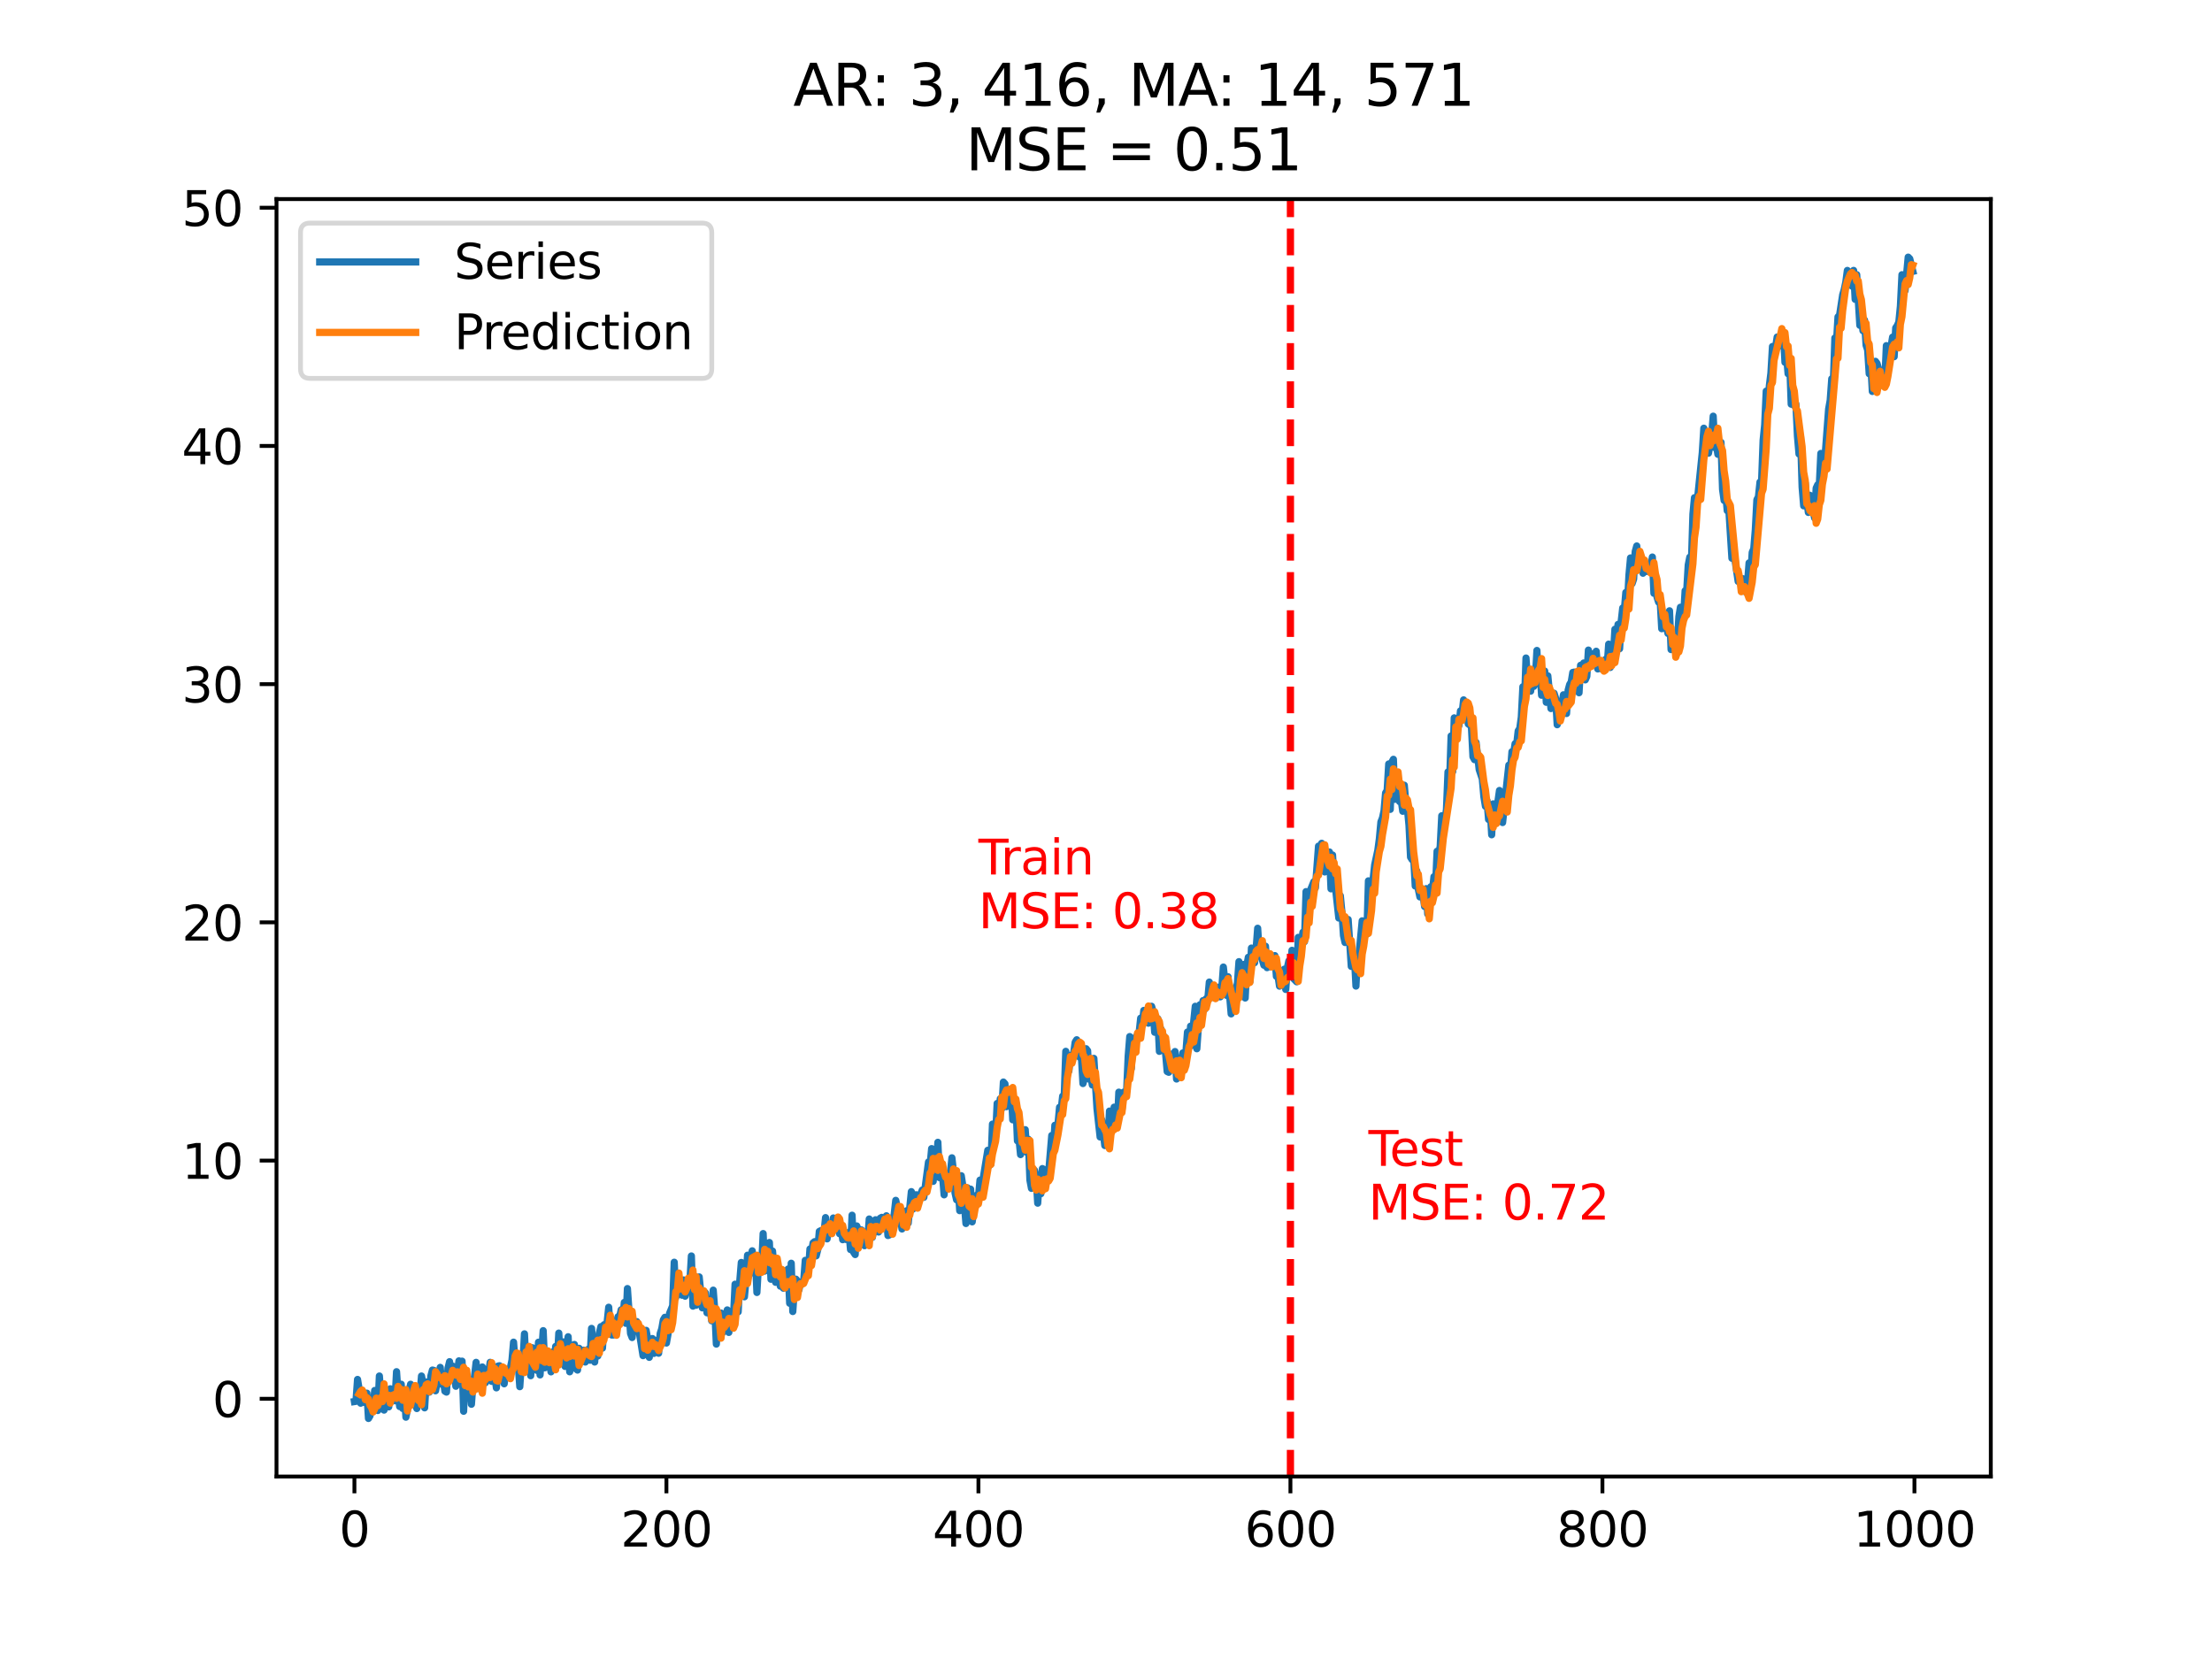 <?xml version="1.0" encoding="utf-8" standalone="no"?>
<!DOCTYPE svg PUBLIC "-//W3C//DTD SVG 1.1//EN"
  "http://www.w3.org/Graphics/SVG/1.1/DTD/svg11.dtd">
<svg xmlns:xlink="http://www.w3.org/1999/xlink" width="460.8pt" height="345.6pt" viewBox="0 0 460.8 345.6" xmlns="http://www.w3.org/2000/svg" version="1.1">
 <defs>
  <style type="text/css">*{stroke-linejoin: round; stroke-linecap: butt}</style>
 </defs>
 <g id="figure_1">
  <g id="patch_1">
   <path d="M 0 345.6 
L 460.8 345.6 
L 460.8 0 
L 0 0 
z
" style="fill: #ffffff"/>
  </g>
  <g id="axes_1">
   <g id="patch_2">
    <path d="M 57.6 307.584 
L 414.72 307.584 
L 414.72 41.472 
L 57.6 41.472 
z
" style="fill: #ffffff"/>
   </g>
   <g id="matplotlib.axis_1">
    <g id="xtick_1">
     <g id="line2d_1">
      <defs>
       <path id="mbcb02aef95" d="M 0 0 
L 0 3.5 
" style="stroke: #000000; stroke-width: 0.8"/>
      </defs>
      <g>
       <use xlink:href="#mbcb02aef95" x="73.833" y="307.584" style="stroke: #000000; stroke-width: 0.8"/>
      </g>
     </g>
     <g id="text_1">
      <!-- 0 -->
      <g transform="translate(70.651 322.182) scale(0.1 -0.1)">
       <defs>
        <path id="DejaVuSans-30" d="M 2034 4250 
Q 1547 4250 1301 3770 
Q 1056 3291 1056 2328 
Q 1056 1369 1301 889 
Q 1547 409 2034 409 
Q 2525 409 2770 889 
Q 3016 1369 3016 2328 
Q 3016 3291 2770 3770 
Q 2525 4250 2034 4250 
z
M 2034 4750 
Q 2819 4750 3233 4129 
Q 3647 3509 3647 2328 
Q 3647 1150 3233 529 
Q 2819 -91 2034 -91 
Q 1250 -91 836 529 
Q 422 1150 422 2328 
Q 422 3509 836 4129 
Q 1250 4750 2034 4750 
z
" transform="scale(0.016)"/>
       </defs>
       <use xlink:href="#DejaVuSans-30"/>
      </g>
     </g>
    </g>
    <g id="xtick_2">
     <g id="line2d_2">
      <g>
       <use xlink:href="#mbcb02aef95" x="138.829" y="307.584" style="stroke: #000000; stroke-width: 0.8"/>
      </g>
     </g>
     <g id="text_2">
      <!-- 200 -->
      <g transform="translate(129.285 322.182) scale(0.1 -0.1)">
       <defs>
        <path id="DejaVuSans-32" d="M 1228 531 
L 3431 531 
L 3431 0 
L 469 0 
L 469 531 
Q 828 903 1448 1529 
Q 2069 2156 2228 2338 
Q 2531 2678 2651 2914 
Q 2772 3150 2772 3378 
Q 2772 3750 2511 3984 
Q 2250 4219 1831 4219 
Q 1534 4219 1204 4116 
Q 875 4013 500 3803 
L 500 4441 
Q 881 4594 1212 4672 
Q 1544 4750 1819 4750 
Q 2544 4750 2975 4387 
Q 3406 4025 3406 3419 
Q 3406 3131 3298 2873 
Q 3191 2616 2906 2266 
Q 2828 2175 2409 1742 
Q 1991 1309 1228 531 
z
" transform="scale(0.016)"/>
       </defs>
       <use xlink:href="#DejaVuSans-32"/>
       <use xlink:href="#DejaVuSans-30" x="63.623"/>
       <use xlink:href="#DejaVuSans-30" x="127.246"/>
      </g>
     </g>
    </g>
    <g id="xtick_3">
     <g id="line2d_3">
      <g>
       <use xlink:href="#mbcb02aef95" x="203.825" y="307.584" style="stroke: #000000; stroke-width: 0.8"/>
      </g>
     </g>
     <g id="text_3">
      <!-- 400 -->
      <g transform="translate(194.281 322.182) scale(0.1 -0.1)">
       <defs>
        <path id="DejaVuSans-34" d="M 2419 4116 
L 825 1625 
L 2419 1625 
L 2419 4116 
z
M 2253 4666 
L 3047 4666 
L 3047 1625 
L 3713 1625 
L 3713 1100 
L 3047 1100 
L 3047 0 
L 2419 0 
L 2419 1100 
L 313 1100 
L 313 1709 
L 2253 4666 
z
" transform="scale(0.016)"/>
       </defs>
       <use xlink:href="#DejaVuSans-34"/>
       <use xlink:href="#DejaVuSans-30" x="63.623"/>
       <use xlink:href="#DejaVuSans-30" x="127.246"/>
      </g>
     </g>
    </g>
    <g id="xtick_4">
     <g id="line2d_4">
      <g>
       <use xlink:href="#mbcb02aef95" x="268.82" y="307.584" style="stroke: #000000; stroke-width: 0.8"/>
      </g>
     </g>
     <g id="text_4">
      <!-- 600 -->
      <g transform="translate(259.277 322.182) scale(0.1 -0.1)">
       <defs>
        <path id="DejaVuSans-36" d="M 2113 2584 
Q 1688 2584 1439 2293 
Q 1191 2003 1191 1497 
Q 1191 994 1439 701 
Q 1688 409 2113 409 
Q 2538 409 2786 701 
Q 3034 994 3034 1497 
Q 3034 2003 2786 2293 
Q 2538 2584 2113 2584 
z
M 3366 4563 
L 3366 3988 
Q 3128 4100 2886 4159 
Q 2644 4219 2406 4219 
Q 1781 4219 1451 3797 
Q 1122 3375 1075 2522 
Q 1259 2794 1537 2939 
Q 1816 3084 2150 3084 
Q 2853 3084 3261 2657 
Q 3669 2231 3669 1497 
Q 3669 778 3244 343 
Q 2819 -91 2113 -91 
Q 1303 -91 875 529 
Q 447 1150 447 2328 
Q 447 3434 972 4092 
Q 1497 4750 2381 4750 
Q 2619 4750 2861 4703 
Q 3103 4656 3366 4563 
z
" transform="scale(0.016)"/>
       </defs>
       <use xlink:href="#DejaVuSans-36"/>
       <use xlink:href="#DejaVuSans-30" x="63.623"/>
       <use xlink:href="#DejaVuSans-30" x="127.246"/>
      </g>
     </g>
    </g>
    <g id="xtick_5">
     <g id="line2d_5">
      <g>
       <use xlink:href="#mbcb02aef95" x="333.816" y="307.584" style="stroke: #000000; stroke-width: 0.8"/>
      </g>
     </g>
     <g id="text_5">
      <!-- 800 -->
      <g transform="translate(324.273 322.182) scale(0.1 -0.1)">
       <defs>
        <path id="DejaVuSans-38" d="M 2034 2216 
Q 1584 2216 1326 1975 
Q 1069 1734 1069 1313 
Q 1069 891 1326 650 
Q 1584 409 2034 409 
Q 2484 409 2743 651 
Q 3003 894 3003 1313 
Q 3003 1734 2745 1975 
Q 2488 2216 2034 2216 
z
M 1403 2484 
Q 997 2584 770 2862 
Q 544 3141 544 3541 
Q 544 4100 942 4425 
Q 1341 4750 2034 4750 
Q 2731 4750 3128 4425 
Q 3525 4100 3525 3541 
Q 3525 3141 3298 2862 
Q 3072 2584 2669 2484 
Q 3125 2378 3379 2068 
Q 3634 1759 3634 1313 
Q 3634 634 3220 271 
Q 2806 -91 2034 -91 
Q 1263 -91 848 271 
Q 434 634 434 1313 
Q 434 1759 690 2068 
Q 947 2378 1403 2484 
z
M 1172 3481 
Q 1172 3119 1398 2916 
Q 1625 2713 2034 2713 
Q 2441 2713 2670 2916 
Q 2900 3119 2900 3481 
Q 2900 3844 2670 4047 
Q 2441 4250 2034 4250 
Q 1625 4250 1398 4047 
Q 1172 3844 1172 3481 
z
" transform="scale(0.016)"/>
       </defs>
       <use xlink:href="#DejaVuSans-38"/>
       <use xlink:href="#DejaVuSans-30" x="63.623"/>
       <use xlink:href="#DejaVuSans-30" x="127.246"/>
      </g>
     </g>
    </g>
    <g id="xtick_6">
     <g id="line2d_6">
      <g>
       <use xlink:href="#mbcb02aef95" x="398.812" y="307.584" style="stroke: #000000; stroke-width: 0.8"/>
      </g>
     </g>
     <g id="text_6">
      <!-- 1000 -->
      <g transform="translate(386.087 322.182) scale(0.1 -0.1)">
       <defs>
        <path id="DejaVuSans-31" d="M 794 531 
L 1825 531 
L 1825 4091 
L 703 3866 
L 703 4441 
L 1819 4666 
L 2450 4666 
L 2450 531 
L 3481 531 
L 3481 0 
L 794 0 
L 794 531 
z
" transform="scale(0.016)"/>
       </defs>
       <use xlink:href="#DejaVuSans-31"/>
       <use xlink:href="#DejaVuSans-30" x="63.623"/>
       <use xlink:href="#DejaVuSans-30" x="127.246"/>
       <use xlink:href="#DejaVuSans-30" x="190.869"/>
      </g>
     </g>
    </g>
   </g>
   <g id="matplotlib.axis_2">
    <g id="ytick_1">
     <g id="line2d_7">
      <defs>
       <path id="me5179b328b" d="M 0 0 
L -3.5 0 
" style="stroke: #000000; stroke-width: 0.8"/>
      </defs>
      <g>
       <use xlink:href="#me5179b328b" x="57.6" y="291.391" style="stroke: #000000; stroke-width: 0.8"/>
      </g>
     </g>
     <g id="text_7">
      <!-- 0 -->
      <g transform="translate(44.237 295.19) scale(0.1 -0.1)">
       <use xlink:href="#DejaVuSans-30"/>
      </g>
     </g>
    </g>
    <g id="ytick_2">
     <g id="line2d_8">
      <g>
       <use xlink:href="#me5179b328b" x="57.6" y="241.767" style="stroke: #000000; stroke-width: 0.8"/>
      </g>
     </g>
     <g id="text_8">
      <!-- 10 -->
      <g transform="translate(37.875 245.567) scale(0.1 -0.1)">
       <use xlink:href="#DejaVuSans-31"/>
       <use xlink:href="#DejaVuSans-30" x="63.623"/>
      </g>
     </g>
    </g>
    <g id="ytick_3">
     <g id="line2d_9">
      <g>
       <use xlink:href="#me5179b328b" x="57.6" y="192.144" style="stroke: #000000; stroke-width: 0.8"/>
      </g>
     </g>
     <g id="text_9">
      <!-- 20 -->
      <g transform="translate(37.875 195.943) scale(0.1 -0.1)">
       <use xlink:href="#DejaVuSans-32"/>
       <use xlink:href="#DejaVuSans-30" x="63.623"/>
      </g>
     </g>
    </g>
    <g id="ytick_4">
     <g id="line2d_10">
      <g>
       <use xlink:href="#me5179b328b" x="57.6" y="142.52" style="stroke: #000000; stroke-width: 0.8"/>
      </g>
     </g>
     <g id="text_10">
      <!-- 30 -->
      <g transform="translate(37.875 146.32) scale(0.1 -0.1)">
       <defs>
        <path id="DejaVuSans-33" d="M 2597 2516 
Q 3050 2419 3304 2112 
Q 3559 1806 3559 1356 
Q 3559 666 3084 287 
Q 2609 -91 1734 -91 
Q 1441 -91 1130 -33 
Q 819 25 488 141 
L 488 750 
Q 750 597 1062 519 
Q 1375 441 1716 441 
Q 2309 441 2620 675 
Q 2931 909 2931 1356 
Q 2931 1769 2642 2001 
Q 2353 2234 1838 2234 
L 1294 2234 
L 1294 2753 
L 1863 2753 
Q 2328 2753 2575 2939 
Q 2822 3125 2822 3475 
Q 2822 3834 2567 4026 
Q 2313 4219 1838 4219 
Q 1578 4219 1281 4162 
Q 984 4106 628 3988 
L 628 4550 
Q 988 4650 1302 4700 
Q 1616 4750 1894 4750 
Q 2613 4750 3031 4423 
Q 3450 4097 3450 3541 
Q 3450 3153 3228 2886 
Q 3006 2619 2597 2516 
z
" transform="scale(0.016)"/>
       </defs>
       <use xlink:href="#DejaVuSans-33"/>
       <use xlink:href="#DejaVuSans-30" x="63.623"/>
      </g>
     </g>
    </g>
    <g id="ytick_5">
     <g id="line2d_11">
      <g>
       <use xlink:href="#me5179b328b" x="57.6" y="92.897" style="stroke: #000000; stroke-width: 0.8"/>
      </g>
     </g>
     <g id="text_11">
      <!-- 40 -->
      <g transform="translate(37.875 96.696) scale(0.1 -0.1)">
       <use xlink:href="#DejaVuSans-34"/>
       <use xlink:href="#DejaVuSans-30" x="63.623"/>
      </g>
     </g>
    </g>
    <g id="ytick_6">
     <g id="line2d_12">
      <g>
       <use xlink:href="#me5179b328b" x="57.6" y="43.273" style="stroke: #000000; stroke-width: 0.8"/>
      </g>
     </g>
     <g id="text_12">
      <!-- 50 -->
      <g transform="translate(37.875 47.073) scale(0.1 -0.1)">
       <defs>
        <path id="DejaVuSans-35" d="M 691 4666 
L 3169 4666 
L 3169 4134 
L 1269 4134 
L 1269 2991 
Q 1406 3038 1543 3061 
Q 1681 3084 1819 3084 
Q 2600 3084 3056 2656 
Q 3513 2228 3513 1497 
Q 3513 744 3044 326 
Q 2575 -91 1722 -91 
Q 1428 -91 1123 -41 
Q 819 9 494 109 
L 494 744 
Q 775 591 1075 516 
Q 1375 441 1709 441 
Q 2250 441 2565 725 
Q 2881 1009 2881 1497 
Q 2881 1984 2565 2268 
Q 2250 2553 1709 2553 
Q 1456 2553 1204 2497 
Q 953 2441 691 2322 
L 691 4666 
z
" transform="scale(0.016)"/>
       </defs>
       <use xlink:href="#DejaVuSans-35"/>
       <use xlink:href="#DejaVuSans-30" x="63.623"/>
      </g>
     </g>
    </g>
   </g>
   <g id="line2d_13">
    <path d="M 73.833 291.972 
L 74.158 291.921 
L 74.483 287.364 
L 74.808 289.313 
L 75.133 292.312 
L 75.458 289.725 
L 75.783 292.141 
L 76.108 292.064 
L 76.433 290.224 
L 76.758 295.488 
L 77.083 294.939 
L 77.408 291.975 
L 77.732 293.019 
L 78.057 289.658 
L 78.382 292.631 
L 78.707 293.83 
L 79.032 286.646 
L 79.357 290.809 
L 79.682 290.058 
L 80.007 293.747 
L 80.657 289.937 
L 80.982 293.079 
L 81.307 289.31 
L 81.632 291.755 
L 81.957 291.015 
L 82.282 291.811 
L 82.607 285.748 
L 82.932 290.4 
L 83.257 293.009 
L 83.582 288.354 
L 83.907 293.424 
L 84.232 289.866 
L 84.557 295.223 
L 84.882 293.618 
L 85.207 289.78 
L 85.532 288.366 
L 85.857 289.687 
L 86.182 290.296 
L 86.507 290.637 
L 86.832 293.423 
L 87.157 291.392 
L 87.482 290.587 
L 87.807 286.649 
L 88.132 288.238 
L 88.457 293.277 
L 88.782 287.908 
L 89.107 289.476 
L 89.432 290.01 
L 89.757 286.627 
L 90.082 285.409 
L 90.407 285.488 
L 90.732 289.726 
L 91.707 284.85 
L 92.032 288.37 
L 92.357 287.573 
L 92.682 289.808 
L 93.007 290 
L 93.331 285.004 
L 93.656 283.661 
L 93.981 287.225 
L 94.306 284.591 
L 94.631 286.23 
L 94.956 288.783 
L 95.606 283.492 
L 95.931 287.462 
L 96.256 283.553 
L 96.581 293.992 
L 96.906 285.501 
L 97.231 287.362 
L 97.556 288.344 
L 97.881 287.383 
L 98.206 292.534 
L 98.531 288.122 
L 98.856 286.647 
L 99.181 283.803 
L 99.506 288.674 
L 99.831 289.293 
L 100.156 288.415 
L 100.481 284.765 
L 100.806 286.073 
L 101.131 288.044 
L 101.456 285.287 
L 101.781 286.143 
L 102.106 283.799 
L 102.431 287.761 
L 102.756 286.65 
L 103.081 286.63 
L 103.406 289.114 
L 103.731 284.581 
L 104.056 284.511 
L 104.706 285.459 
L 105.031 288.267 
L 105.356 285.689 
L 105.681 285.4 
L 106.006 286.456 
L 106.656 283.328 
L 106.981 279.597 
L 107.306 283.797 
L 107.631 283.549 
L 107.956 284.333 
L 108.281 288.871 
L 108.606 284.135 
L 108.931 283.876 
L 109.255 277.863 
L 109.58 284.395 
L 109.905 283.102 
L 110.23 283.86 
L 110.555 286.586 
L 110.88 280.751 
L 111.205 281.611 
L 111.53 281.393 
L 111.855 285.481 
L 112.18 279.605 
L 112.505 286.418 
L 113.155 277.201 
L 113.48 284.942 
L 113.805 283.74 
L 114.13 281.944 
L 114.455 283.306 
L 114.78 285.78 
L 115.105 281.652 
L 115.43 284.364 
L 115.755 280.477 
L 116.08 283.875 
L 116.405 277.71 
L 116.73 283.481 
L 117.055 282.338 
L 117.38 279.54 
L 117.705 284.649 
L 118.355 278.468 
L 118.68 285.772 
L 119.005 281.403 
L 119.33 281.295 
L 119.655 280.075 
L 119.98 285.15 
L 120.305 285.411 
L 120.63 280.875 
L 120.955 281.446 
L 121.28 281.548 
L 121.605 281.267 
L 121.93 283.736 
L 122.255 281.358 
L 122.58 281.055 
L 122.905 283.362 
L 123.23 276.729 
L 123.88 283.735 
L 124.205 278.807 
L 124.53 282.48 
L 124.855 277.708 
L 125.179 276.363 
L 125.504 280.836 
L 125.829 275.962 
L 126.154 276.879 
L 126.479 275.421 
L 126.804 272.324 
L 127.129 277.23 
L 127.454 278.11 
L 127.779 278.102 
L 128.104 277.616 
L 128.429 275.528 
L 128.754 274.288 
L 129.079 274.303 
L 129.404 272.852 
L 129.729 274.85 
L 130.054 271.315 
L 130.379 275.679 
L 130.704 268.433 
L 131.354 277.79 
L 131.679 278.63 
L 132.004 275.123 
L 132.329 277.249 
L 132.654 275.317 
L 132.979 276.317 
L 133.629 280.382 
L 133.954 282.405 
L 134.604 277.14 
L 134.929 278.968 
L 135.254 282.762 
L 135.579 279.343 
L 135.904 278.842 
L 136.229 281.936 
L 136.554 279.222 
L 136.879 279.234 
L 137.204 281.903 
L 137.529 277.785 
L 137.854 276.807 
L 138.179 274.962 
L 138.504 274.419 
L 138.829 279.778 
L 139.154 277.964 
L 139.479 273.599 
L 140.129 272.02 
L 140.454 262.944 
L 140.779 270.309 
L 141.103 268.158 
L 141.428 267.902 
L 141.753 268.001 
L 142.078 269.813 
L 142.403 266.639 
L 142.728 270.017 
L 143.053 268.357 
L 143.378 268.742 
L 143.703 267.205 
L 144.028 261.639 
L 144.353 272.091 
L 144.678 265.932 
L 145.003 271.908 
L 145.328 269.436 
L 145.653 266.002 
L 146.303 272.448 
L 146.628 272.155 
L 146.953 269.328 
L 147.278 273.475 
L 147.603 271.771 
L 147.928 272.824 
L 148.253 275.148 
L 148.578 268.759 
L 148.903 272.99 
L 149.228 279.998 
L 149.553 274.834 
L 149.878 277.166 
L 150.203 273.533 
L 150.528 277.629 
L 151.503 272.878 
L 151.828 277.57 
L 152.153 274.883 
L 152.803 274.32 
L 153.128 267.523 
L 153.778 273.273 
L 154.103 266.932 
L 154.428 262.993 
L 154.753 264.747 
L 155.078 270.146 
L 155.403 266.677 
L 155.728 261.48 
L 156.053 265.589 
L 156.378 262.017 
L 156.703 260.567 
L 157.027 264.256 
L 157.352 261.673 
L 157.677 269.246 
L 158.002 263.535 
L 158.327 261.521 
L 158.652 264.002 
L 158.977 256.974 
L 159.302 264.791 
L 159.627 262.644 
L 159.952 261.621 
L 160.277 258.832 
L 160.602 266.492 
L 160.927 260.608 
L 161.577 267.129 
L 161.902 264.151 
L 162.227 265.391 
L 162.552 267.93 
L 162.877 266.778 
L 163.202 268.358 
L 163.852 266.444 
L 164.177 264.366 
L 164.502 271.494 
L 164.827 263.155 
L 165.152 273.217 
L 165.477 268.577 
L 165.802 266.471 
L 166.127 266.872 
L 166.452 268.667 
L 166.777 267.114 
L 167.102 267.228 
L 167.427 266.816 
L 167.752 262.549 
L 168.077 263.041 
L 168.402 264.896 
L 168.727 260.186 
L 169.052 260.902 
L 169.377 258.912 
L 169.702 258.66 
L 170.027 261.612 
L 170.352 260.328 
L 170.677 256.524 
L 171.002 256.368 
L 171.327 257.507 
L 171.652 256.81 
L 171.977 253.65 
L 172.302 258.08 
L 172.627 255.119 
L 172.951 256.91 
L 173.276 256.943 
L 173.601 253.728 
L 173.926 254.507 
L 174.251 254.677 
L 174.576 253.629 
L 174.901 257.011 
L 175.226 255.578 
L 175.551 258.251 
L 175.876 256.881 
L 176.201 258.198 
L 176.526 257.801 
L 176.851 256.702 
L 177.176 260.31 
L 177.501 253.15 
L 177.826 260.856 
L 178.151 261.345 
L 178.476 255.385 
L 178.801 256.176 
L 179.126 256.43 
L 179.451 256.218 
L 179.776 257.571 
L 180.101 259.501 
L 180.426 256.796 
L 180.751 258.357 
L 181.076 253.94 
L 181.401 256.403 
L 181.726 257.769 
L 182.051 256.211 
L 182.376 254.098 
L 182.701 256.251 
L 183.026 256.649 
L 183.351 253.789 
L 183.676 253.602 
L 184.001 255.316 
L 184.326 255.108 
L 184.651 253.274 
L 184.976 257.381 
L 185.301 257.242 
L 185.951 254.251 
L 186.276 252.947 
L 186.601 250.054 
L 186.926 251.573 
L 187.251 254.067 
L 187.576 253.662 
L 187.901 256.016 
L 188.226 253.449 
L 188.55 253.95 
L 188.875 252.215 
L 189.2 254.798 
L 189.85 248.24 
L 190.175 251.881 
L 190.825 248.886 
L 191.15 251.023 
L 191.475 248.868 
L 191.8 248.765 
L 192.125 247.911 
L 192.45 249.424 
L 193.425 242.057 
L 193.75 242.732 
L 194.075 239.278 
L 194.4 246.099 
L 194.725 241.68 
L 195.05 243.121 
L 195.375 237.963 
L 195.7 245.317 
L 196.025 245.406 
L 196.35 244.917 
L 196.675 248.903 
L 197 245.231 
L 197.325 246.188 
L 197.65 244.385 
L 197.975 244.428 
L 198.3 241.191 
L 198.625 244.095 
L 198.95 248.514 
L 199.275 249.945 
L 199.6 247.116 
L 199.925 252.203 
L 200.25 244.924 
L 200.575 247.017 
L 201.225 254.879 
L 201.55 247.451 
L 201.875 251.152 
L 202.2 247.722 
L 202.525 254.535 
L 203.175 249.705 
L 203.5 248.957 
L 203.825 249.408 
L 204.15 245.836 
L 204.474 249.002 
L 204.799 245.576 
L 205.774 239.624 
L 206.099 242.824 
L 206.424 242.483 
L 206.749 234.172 
L 207.074 235.231 
L 207.399 236.695 
L 207.724 229.864 
L 208.049 232.415 
L 208.374 228.897 
L 208.699 230.925 
L 209.024 225.412 
L 209.349 225.776 
L 209.674 230.536 
L 209.999 227.478 
L 210.324 228.442 
L 210.649 226.981 
L 210.974 233.277 
L 211.299 229.846 
L 211.624 229.733 
L 211.949 237.66 
L 212.274 237.274 
L 212.599 240.523 
L 212.924 237.311 
L 213.249 236.071 
L 213.574 235.333 
L 213.899 240.058 
L 214.224 237.325 
L 214.549 245.83 
L 214.874 247.562 
L 215.199 244.269 
L 215.524 243.818 
L 215.849 245.316 
L 216.174 250.64 
L 216.499 245.804 
L 216.824 248.684 
L 217.149 243.438 
L 217.474 243.63 
L 217.799 246.106 
L 218.124 244.087 
L 218.449 244.296 
L 219.099 236.535 
L 219.424 239.777 
L 219.749 234.413 
L 220.074 235.247 
L 220.398 234.131 
L 220.723 230.659 
L 221.048 231.218 
L 221.373 228.338 
L 221.698 228.339 
L 222.023 219.009 
L 222.348 222.455 
L 222.673 223.102 
L 222.998 219.84 
L 223.323 219.855 
L 223.648 219.54 
L 223.973 217.102 
L 224.298 216.6 
L 224.623 219.87 
L 224.948 220.27 
L 225.273 220.014 
L 225.598 225.721 
L 225.923 224.618 
L 226.248 218.463 
L 226.573 218.893 
L 226.898 224.808 
L 227.223 224.043 
L 227.548 226.021 
L 227.873 220.479 
L 228.523 230.978 
L 229.173 236.853 
L 229.498 233.272 
L 230.148 238.633 
L 230.473 237.093 
L 230.798 238.354 
L 231.123 231.458 
L 231.773 234.983 
L 232.098 230.645 
L 232.423 233.289 
L 232.748 234.605 
L 233.073 227.517 
L 233.398 228.65 
L 233.723 231.138 
L 234.048 227.525 
L 234.373 227.653 
L 234.698 227.305 
L 235.023 219.965 
L 235.348 215.936 
L 235.673 222.605 
L 235.998 216.275 
L 236.322 217.922 
L 236.647 216.272 
L 236.972 215.427 
L 237.297 215.148 
L 237.622 212.097 
L 237.947 213.664 
L 238.272 210.493 
L 238.922 211.408 
L 239.247 213.145 
L 239.572 212.558 
L 239.897 209.629 
L 240.222 210.763 
L 240.547 215.041 
L 240.872 213.065 
L 241.197 212.208 
L 241.522 219.018 
L 241.847 214.35 
L 242.172 218.161 
L 242.497 215.895 
L 243.147 223.216 
L 243.472 223.374 
L 243.797 219.716 
L 244.122 219.58 
L 244.447 222.739 
L 244.772 219.055 
L 245.097 224.778 
L 245.422 220.705 
L 245.747 223.306 
L 246.397 219.349 
L 246.722 221.025 
L 247.047 219.179 
L 247.372 214.987 
L 247.697 218.114 
L 248.022 213.764 
L 248.347 217.767 
L 248.672 212.766 
L 248.997 209.625 
L 249.322 218.476 
L 249.972 209.309 
L 250.297 210.523 
L 250.622 208.442 
L 250.947 210.277 
L 251.272 208.054 
L 251.597 208.223 
L 251.922 204.582 
L 252.246 206.565 
L 252.571 206.142 
L 252.896 207.846 
L 253.221 207.93 
L 253.546 207.731 
L 253.871 205.649 
L 254.196 207.661 
L 254.521 205.894 
L 254.846 201.456 
L 255.496 207.343 
L 255.821 203.471 
L 256.471 211.21 
L 256.796 208.428 
L 257.121 210.288 
L 257.446 206.184 
L 257.771 204.879 
L 258.096 200.33 
L 258.421 203.201 
L 258.746 204.045 
L 259.071 200.908 
L 259.396 207.904 
L 259.721 201.283 
L 260.046 199.416 
L 260.371 204.483 
L 260.696 197.497 
L 261.346 200.563 
L 261.671 197.66 
L 261.996 193.371 
L 262.321 198.411 
L 262.646 198.192 
L 262.971 199.982 
L 263.296 201.072 
L 263.621 197.109 
L 263.946 201.577 
L 264.271 199.627 
L 264.596 201.399 
L 264.921 199.479 
L 265.246 200.322 
L 265.571 199.069 
L 265.896 203.395 
L 266.221 203.259 
L 266.546 205.433 
L 266.871 204.457 
L 267.196 202.684 
L 267.521 201.908 
L 267.846 206.123 
L 268.17 201.595 
L 268.495 200.165 
L 268.82 202.13 
L 269.145 197.97 
L 269.47 203.861 
L 270.12 204.525 
L 270.445 195.271 
L 270.77 196.103 
L 271.095 196.498 
L 271.42 194.208 
L 271.745 196.169 
L 272.07 185.737 
L 272.395 189.896 
L 272.72 188.367 
L 273.045 185.297 
L 273.695 183.689 
L 274.02 184.948 
L 274.67 176.264 
L 274.995 176.841 
L 275.32 175.676 
L 275.645 180.563 
L 275.97 181.639 
L 276.295 179.611 
L 276.62 179.5 
L 276.945 177.48 
L 277.27 185.157 
L 277.595 178.115 
L 277.92 183.423 
L 278.245 185.355 
L 278.895 191.246 
L 279.22 186.611 
L 279.545 189.998 
L 279.87 194.885 
L 280.195 196.341 
L 280.52 195.307 
L 280.845 191.548 
L 281.495 201.32 
L 281.82 198.83 
L 282.145 199.282 
L 282.47 205.418 
L 282.795 198.706 
L 283.12 198.706 
L 283.769 191.82 
L 284.094 192.339 
L 284.419 194.274 
L 284.744 194.593 
L 285.069 183.497 
L 285.394 187.594 
L 286.044 183.141 
L 286.369 180.149 
L 287.019 177.174 
L 287.344 174.745 
L 287.669 171.219 
L 287.994 170.389 
L 288.319 168.902 
L 288.644 165.187 
L 288.969 164.656 
L 289.294 159.143 
L 289.619 168.603 
L 289.944 158.779 
L 290.269 158.177 
L 290.594 166.515 
L 290.919 162.636 
L 291.244 163.424 
L 291.569 166.994 
L 291.894 166.69 
L 292.219 169.002 
L 292.544 163.579 
L 292.869 167.44 
L 293.194 168.554 
L 293.519 171.934 
L 293.844 178.564 
L 294.169 179.077 
L 294.494 178.503 
L 294.819 184.576 
L 295.144 181.443 
L 295.469 185.278 
L 295.794 186.849 
L 296.119 185.127 
L 296.444 186.472 
L 296.769 188.844 
L 297.094 185.124 
L 297.419 190.407 
L 297.744 185.591 
L 298.069 184.721 
L 298.394 185.726 
L 298.719 182.625 
L 299.044 184.751 
L 299.369 177.334 
L 299.693 177.868 
L 300.018 176.33 
L 300.343 169.938 
L 300.668 171.724 
L 300.993 170.881 
L 301.318 168.678 
L 301.643 160.805 
L 301.968 163.088 
L 302.293 153.308 
L 302.618 160.765 
L 302.943 149.547 
L 303.268 151.639 
L 303.593 151.082 
L 303.918 151.162 
L 304.243 148.089 
L 304.568 148.748 
L 304.893 145.798 
L 305.218 148.43 
L 305.543 148.802 
L 305.868 150.804 
L 306.518 151.284 
L 306.843 157.648 
L 307.168 158.249 
L 307.493 154.662 
L 308.143 160.316 
L 308.793 162.276 
L 309.118 165.992 
L 309.443 167.966 
L 309.768 166.767 
L 310.093 170.708 
L 310.418 168.081 
L 310.743 173.898 
L 311.068 167.453 
L 311.393 168.914 
L 311.718 169.274 
L 312.368 164.673 
L 312.693 165.384 
L 313.018 171.35 
L 313.993 162.326 
L 314.318 159.391 
L 314.643 160.687 
L 314.968 156.593 
L 315.293 157.093 
L 315.617 154.922 
L 315.942 155.136 
L 316.267 152.26 
L 316.592 151.756 
L 316.917 149.387 
L 317.242 143.064 
L 317.567 146.911 
L 317.892 137.077 
L 318.217 141.617 
L 318.542 141.799 
L 318.867 143.983 
L 319.192 139.886 
L 319.517 142.985 
L 319.842 141.336 
L 320.167 135.502 
L 320.492 142.42 
L 320.817 139.75 
L 321.142 144.836 
L 321.467 143.714 
L 321.792 139.792 
L 322.117 146.3 
L 322.442 140.784 
L 323.092 147.605 
L 323.417 144.999 
L 323.742 144.424 
L 324.067 145.466 
L 324.392 150.971 
L 324.717 148.838 
L 325.042 147.498 
L 325.367 146.815 
L 325.692 144.739 
L 326.017 145.397 
L 326.342 148.633 
L 326.667 143.794 
L 326.992 142.591 
L 327.317 142.053 
L 327.642 140.079 
L 327.967 140.011 
L 328.292 140.275 
L 328.617 140.954 
L 328.942 144.311 
L 329.267 138.589 
L 329.592 138.669 
L 329.917 138.111 
L 330.242 141.629 
L 330.567 140.895 
L 330.892 135.425 
L 331.217 138.03 
L 331.541 136.195 
L 331.866 137.82 
L 332.191 137.858 
L 332.516 135.669 
L 332.841 139.348 
L 333.166 137.889 
L 333.491 139.306 
L 333.816 139.222 
L 334.141 138.833 
L 334.466 137.358 
L 334.791 138.846 
L 335.116 134.186 
L 335.441 139.05 
L 335.766 136.701 
L 336.091 136.61 
L 336.416 131.085 
L 336.741 133.224 
L 337.066 130.075 
L 337.391 135.142 
L 337.716 129.528 
L 338.041 126.647 
L 338.366 127.266 
L 338.691 123.417 
L 339.016 125.933 
L 339.341 119.768 
L 339.666 116.228 
L 339.991 121.579 
L 340.316 120.637 
L 340.641 114.908 
L 340.966 113.732 
L 341.291 118.258 
L 341.941 116.863 
L 342.266 119.414 
L 342.591 118.489 
L 342.916 119.046 
L 343.241 119.014 
L 343.566 117.948 
L 343.891 118.215 
L 344.216 116.044 
L 344.541 123.599 
L 344.866 120.017 
L 345.191 124.402 
L 345.516 125.443 
L 345.841 125.096 
L 346.166 130.968 
L 346.491 128.568 
L 346.816 130.322 
L 347.141 130.578 
L 347.465 131.959 
L 347.79 127.239 
L 348.115 135.32 
L 348.44 135.189 
L 348.765 135.261 
L 349.415 134.067 
L 349.74 128.456 
L 350.065 126.5 
L 350.39 129.769 
L 350.715 128.478 
L 351.04 123.06 
L 351.365 123.205 
L 351.69 117.696 
L 352.015 116.062 
L 352.34 117.538 
L 352.665 107.109 
L 352.99 103.676 
L 353.315 106.896 
L 354.615 94.301 
L 354.94 89.204 
L 355.265 93.208 
L 355.59 93.674 
L 355.915 94.407 
L 356.565 90.794 
L 356.89 86.696 
L 357.215 93.241 
L 357.54 92.562 
L 357.865 94.643 
L 358.515 92.141 
L 358.84 101.965 
L 359.165 104.257 
L 359.49 102.949 
L 359.815 106.39 
L 360.14 106.03 
L 360.79 116.294 
L 361.115 116.083 
L 361.44 116.707 
L 362.09 121.122 
L 362.415 120.67 
L 362.74 120.958 
L 363.065 120.56 
L 363.714 123.382 
L 364.039 121.453 
L 364.364 117.26 
L 364.689 120.327 
L 365.014 115.071 
L 365.339 114.325 
L 365.664 110.361 
L 365.989 104.115 
L 366.314 103.493 
L 366.639 100.415 
L 366.964 100.412 
L 367.289 91.701 
L 367.614 88.534 
L 367.939 81.481 
L 368.264 84.511 
L 368.589 80.345 
L 368.914 77.703 
L 369.239 72.174 
L 369.564 74.462 
L 370.214 70.213 
L 370.539 70.649 
L 370.864 72.047 
L 371.514 69.206 
L 371.839 75.483 
L 372.164 74.036 
L 372.489 77.857 
L 372.814 75.189 
L 373.139 84.198 
L 373.464 84.245 
L 373.789 84.481 
L 374.114 84.15 
L 374.439 90.813 
L 374.764 94.581 
L 375.089 90.969 
L 375.414 101.487 
L 375.739 105.379 
L 376.064 100.589 
L 376.389 104.369 
L 376.714 106.752 
L 377.039 103.182 
L 378.014 107.9 
L 378.339 101.687 
L 378.664 100.985 
L 378.989 101.231 
L 379.313 94.46 
L 379.638 99.459 
L 379.963 98.099 
L 380.938 85.2 
L 381.263 83.391 
L 381.588 78.91 
L 381.913 79.935 
L 382.238 70.398 
L 382.563 71.488 
L 382.888 66.012 
L 383.213 65.669 
L 383.863 61.404 
L 384.188 60.317 
L 384.513 58.771 
L 384.838 56.337 
L 385.163 58.748 
L 385.488 57.4 
L 385.813 59.612 
L 386.138 56.332 
L 386.463 62.359 
L 386.788 57.215 
L 387.438 67.775 
L 387.763 65.365 
L 388.088 68.9 
L 388.413 66.678 
L 388.738 71.922 
L 389.063 72.891 
L 389.388 77.861 
L 389.713 75.554 
L 390.038 81.547 
L 390.363 80.378 
L 390.688 75.27 
L 391.013 75.694 
L 391.338 76.843 
L 391.663 80.317 
L 391.988 77.82 
L 392.313 77.266 
L 392.638 79.47 
L 392.963 72.004 
L 393.288 72.516 
L 393.613 74.043 
L 394.263 70.221 
L 394.588 74.303 
L 394.912 68.308 
L 395.237 67.834 
L 395.562 67.09 
L 395.887 63.809 
L 396.212 57.227 
L 396.862 60.541 
L 397.512 53.568 
L 397.837 53.906 
L 398.487 56.534 
L 398.487 56.534 
" clip-path="url(#p0f834e2270)" style="fill: none; stroke: #1f77b4; stroke-width: 1.5; stroke-linecap: square"/>
   </g>
   <g id="line2d_14">
    <path d="M 74.808 290.392 
L 75.133 289.845 
L 75.458 289.568 
L 75.783 290.244 
L 76.108 291.575 
L 76.433 291.156 
L 76.758 291.467 
L 77.083 292.743 
L 77.408 293.203 
L 77.732 294.136 
L 78.057 293.499 
L 78.382 291.264 
L 78.707 292.827 
L 79.357 291.149 
L 79.682 291.97 
L 80.007 288.282 
L 80.332 291.254 
L 80.657 291.039 
L 80.982 290.664 
L 81.307 292.3 
L 81.632 290.73 
L 82.282 290.457 
L 82.607 291.29 
L 82.932 288.814 
L 83.257 290.107 
L 83.582 289.439 
L 83.907 291.697 
L 84.232 291.654 
L 84.557 289.475 
L 84.882 293.936 
L 85.207 291.889 
L 85.532 292.807 
L 86.182 289.657 
L 86.507 288.639 
L 86.832 290.643 
L 87.157 291.747 
L 87.482 291.512 
L 87.807 292.641 
L 88.132 289.492 
L 88.457 289.766 
L 88.782 288.469 
L 89.107 288.283 
L 89.432 289.918 
L 89.757 289.114 
L 90.082 289.489 
L 90.407 288.433 
L 90.732 285.741 
L 91.057 286.208 
L 91.382 286.911 
L 91.707 287.015 
L 92.032 286.999 
L 92.357 287.864 
L 92.682 286.577 
L 93.007 288.276 
L 93.331 288.068 
L 93.656 287.597 
L 94.306 285.462 
L 94.956 286.459 
L 95.281 285.776 
L 95.931 287.352 
L 96.581 284.818 
L 96.906 288.65 
L 97.231 285.452 
L 97.556 288.922 
L 97.881 287.624 
L 98.206 287.724 
L 98.531 289.99 
L 98.856 288.644 
L 99.181 289.372 
L 99.506 286.244 
L 99.831 287.035 
L 100.156 287.092 
L 100.481 290.233 
L 100.806 286.525 
L 101.131 287.413 
L 101.456 286.492 
L 101.781 286.261 
L 102.106 286.969 
L 102.431 283.872 
L 102.756 285.957 
L 103.081 285.077 
L 103.406 287.591 
L 103.731 287.705 
L 104.056 286.287 
L 104.706 284.75 
L 105.031 284.959 
L 105.356 286.067 
L 105.681 286.053 
L 106.331 287.207 
L 106.656 285.518 
L 106.981 285.157 
L 107.306 282.482 
L 107.631 281.831 
L 107.956 281.962 
L 108.606 285.77 
L 108.931 285.774 
L 109.255 285.938 
L 109.58 281.634 
L 109.905 282.096 
L 110.23 280.48 
L 110.555 283.136 
L 111.53 284.817 
L 111.855 281.684 
L 112.18 282.979 
L 112.505 280.766 
L 112.83 283.424 
L 113.155 280.734 
L 113.48 283.773 
L 114.13 281.402 
L 114.455 283.874 
L 114.78 281.911 
L 115.43 283.592 
L 115.755 285.35 
L 116.08 281.081 
L 116.405 284.36 
L 116.73 279.921 
L 117.055 281.614 
L 117.38 281.155 
L 117.705 282.323 
L 118.03 282.88 
L 118.355 280.964 
L 118.68 282.603 
L 119.33 280.522 
L 119.655 282.485 
L 119.98 281.441 
L 120.305 281.094 
L 120.63 284.457 
L 121.93 281.34 
L 122.255 282.027 
L 122.58 282.129 
L 122.905 282.458 
L 123.23 282.598 
L 123.555 279.872 
L 123.88 281.585 
L 124.205 280.054 
L 124.53 279.184 
L 124.855 281.911 
L 125.179 279.063 
L 125.504 279.727 
L 125.829 279.132 
L 126.154 276.461 
L 126.479 278.067 
L 127.129 273.982 
L 127.454 276.134 
L 127.779 275.555 
L 128.104 277.254 
L 128.429 278.161 
L 128.754 275.818 
L 129.079 275.975 
L 129.404 274.962 
L 129.729 272.909 
L 130.054 274.255 
L 130.379 272.354 
L 130.704 274.346 
L 131.029 272.613 
L 131.354 273.733 
L 131.679 273.152 
L 132.004 275.659 
L 132.654 276.778 
L 132.979 275.679 
L 133.304 276.72 
L 133.629 276.654 
L 133.954 277.205 
L 134.279 280.95 
L 134.604 280.126 
L 134.929 281.278 
L 135.254 280.491 
L 135.579 280.509 
L 135.904 279.625 
L 136.229 280.495 
L 136.554 280.099 
L 137.204 281.34 
L 137.854 279.885 
L 138.179 278.745 
L 138.504 275.782 
L 138.829 275.325 
L 139.154 277.2 
L 139.479 276.343 
L 139.804 277.015 
L 140.129 275.532 
L 140.779 269.086 
L 141.103 268.789 
L 141.428 265.201 
L 141.753 268.496 
L 142.078 267.668 
L 142.728 269.141 
L 143.053 268.466 
L 143.378 266.282 
L 143.703 267.758 
L 144.028 267.234 
L 144.353 264.581 
L 144.678 268.676 
L 145.003 265.965 
L 145.328 271.272 
L 145.653 268.252 
L 145.978 269.642 
L 146.303 268.987 
L 146.628 268.898 
L 146.953 270.887 
L 147.278 271.81 
L 147.603 271.606 
L 147.928 270.971 
L 148.253 274.959 
L 148.578 272.466 
L 148.903 272.834 
L 149.228 272.653 
L 149.553 273.475 
L 149.878 275.592 
L 150.203 278.768 
L 150.528 275.425 
L 150.853 276.545 
L 151.503 275.636 
L 151.828 274.655 
L 152.153 275.118 
L 152.478 274.732 
L 152.803 276.693 
L 153.128 275.901 
L 153.453 272.225 
L 153.778 271.522 
L 154.103 268.698 
L 154.428 270.057 
L 154.753 268.083 
L 155.078 264.716 
L 155.728 267.376 
L 156.053 265.297 
L 156.378 264.097 
L 156.703 262.023 
L 157.677 261.481 
L 158.002 265.119 
L 158.327 262.801 
L 158.652 265.052 
L 158.977 264.765 
L 159.302 260.262 
L 159.627 261.529 
L 159.952 260.672 
L 160.277 263.028 
L 160.602 261.829 
L 160.927 263.374 
L 161.252 262.073 
L 161.577 265.542 
L 161.902 262.117 
L 162.552 266.017 
L 162.877 264.439 
L 163.202 267.886 
L 163.527 268.3 
L 163.852 267.391 
L 164.177 266.975 
L 164.502 267.604 
L 164.827 267.484 
L 165.152 266.399 
L 165.477 270.711 
L 165.802 268.043 
L 166.127 270.303 
L 166.452 268.259 
L 166.777 267.409 
L 167.102 267.542 
L 167.427 267.368 
L 168.077 265.724 
L 168.402 265.748 
L 168.727 262.709 
L 169.052 263.641 
L 169.702 259.33 
L 170.027 259.244 
L 170.352 260.119 
L 171.002 259.138 
L 171.652 255.893 
L 171.977 256.306 
L 172.302 255.58 
L 172.627 255.704 
L 172.951 254.928 
L 173.276 256.998 
L 173.601 256.28 
L 173.926 256.083 
L 174.251 255.374 
L 174.576 253.53 
L 174.901 253.897 
L 175.226 255.504 
L 175.551 255.27 
L 175.876 256.954 
L 176.526 257.836 
L 176.851 257.9 
L 177.176 257.25 
L 177.501 257.968 
L 177.826 256.424 
L 178.151 259.169 
L 178.476 258.328 
L 178.801 260.042 
L 179.126 258.62 
L 179.451 256.4 
L 179.776 256.601 
L 180.101 257.023 
L 180.426 257.088 
L 180.751 257.83 
L 181.076 259.501 
L 181.401 255.519 
L 181.726 257.649 
L 182.051 255.752 
L 182.376 255.511 
L 182.701 255.507 
L 183.026 255.669 
L 183.351 256.25 
L 183.676 256.09 
L 184.326 253.957 
L 184.651 254.536 
L 184.976 253.633 
L 185.301 255.747 
L 185.626 255.8 
L 185.951 257.11 
L 187.251 251.311 
L 187.576 251.346 
L 188.226 255.223 
L 188.55 254.161 
L 188.875 255.672 
L 189.2 253.3 
L 189.525 253.123 
L 189.85 251.478 
L 190.175 251.22 
L 190.5 250.52 
L 190.825 250.309 
L 191.15 251.689 
L 191.8 249.462 
L 192.125 249.455 
L 192.45 248.323 
L 192.775 247.947 
L 193.1 248.324 
L 193.425 246.882 
L 193.75 244.38 
L 194.075 243.946 
L 194.4 241.323 
L 194.725 242.635 
L 195.05 241.332 
L 195.375 243.808 
L 195.7 240.921 
L 196.025 242.269 
L 196.35 242.414 
L 196.675 244.246 
L 197 245.239 
L 197.325 245.101 
L 197.65 247.712 
L 197.975 245.056 
L 198.3 246.257 
L 198.625 243.513 
L 198.95 244.08 
L 199.275 243.869 
L 199.6 248.841 
L 199.925 249.509 
L 200.25 250.666 
L 200.575 248.596 
L 200.9 248.756 
L 201.225 247.333 
L 201.875 251.275 
L 202.2 251.552 
L 202.525 249.723 
L 202.85 253.443 
L 203.175 251.575 
L 203.5 250.94 
L 203.825 250.813 
L 204.15 248.944 
L 204.474 248.916 
L 204.799 249.398 
L 205.774 243.732 
L 206.099 241.244 
L 206.424 242.59 
L 206.749 240.423 
L 207.399 237.747 
L 207.724 234.926 
L 208.049 233.231 
L 208.374 233.121 
L 208.699 228.537 
L 209.024 230.448 
L 209.349 227.707 
L 209.674 227.051 
L 209.999 227.577 
L 210.324 226.879 
L 210.649 227.557 
L 210.974 226.542 
L 211.299 229.536 
L 211.624 228.955 
L 211.949 230.959 
L 212.274 231.738 
L 212.924 238.04 
L 213.249 238.154 
L 213.574 239.605 
L 213.899 237.535 
L 214.224 238.162 
L 214.549 237.591 
L 214.874 243.192 
L 215.199 243.377 
L 215.524 246.942 
L 215.849 247.905 
L 216.174 245.636 
L 216.499 247.31 
L 216.824 245.981 
L 217.149 248.083 
L 217.474 245.736 
L 217.799 247.638 
L 218.124 245.571 
L 218.449 246.032 
L 218.774 245.473 
L 219.424 240.328 
L 219.749 239.627 
L 220.398 236.397 
L 221.048 232.201 
L 221.373 232.195 
L 221.698 229.315 
L 222.023 228.861 
L 222.348 224.569 
L 222.673 222.696 
L 222.998 220.085 
L 223.323 221.495 
L 223.973 218.984 
L 224.298 218.657 
L 224.623 217.466 
L 224.948 217.099 
L 225.273 217.354 
L 225.598 219.637 
L 225.923 220.201 
L 226.248 223.118 
L 226.573 223.831 
L 226.898 221.465 
L 227.223 220.487 
L 227.548 222.418 
L 227.873 225.084 
L 228.198 223.372 
L 228.523 226.745 
L 228.848 227.568 
L 229.498 234.395 
L 229.823 234.636 
L 230.473 235.999 
L 230.798 238.6 
L 231.123 239.323 
L 231.448 236.281 
L 231.773 235.279 
L 232.098 235.341 
L 232.423 234.339 
L 232.748 235.005 
L 233.398 231.773 
L 233.723 231.778 
L 234.048 229.005 
L 234.373 228.564 
L 234.698 228.452 
L 235.023 225.212 
L 235.348 224.812 
L 236.322 217.335 
L 236.647 219.2 
L 236.972 215.171 
L 237.297 216.313 
L 237.622 216.295 
L 237.947 213.731 
L 238.272 213.176 
L 238.597 211.179 
L 238.922 210.79 
L 239.247 209.566 
L 239.572 212.267 
L 239.897 212.23 
L 240.222 212.062 
L 240.547 210.768 
L 240.872 212.006 
L 241.197 212.298 
L 241.522 212.794 
L 241.847 215.118 
L 242.172 214.812 
L 242.497 218.582 
L 242.822 216.16 
L 243.147 219.043 
L 243.472 219.854 
L 244.122 222.658 
L 244.447 222.959 
L 244.772 221.717 
L 245.097 220.987 
L 245.422 223.906 
L 245.747 220.866 
L 246.072 224.515 
L 246.397 222.008 
L 246.722 222.952 
L 247.047 221.998 
L 247.697 218.041 
L 248.022 217.406 
L 248.347 215.527 
L 248.672 217.075 
L 249.322 213.091 
L 249.647 214.536 
L 249.972 211.955 
L 250.297 213.609 
L 250.947 208.685 
L 251.272 209.976 
L 251.597 208.614 
L 251.922 208.09 
L 252.246 207.796 
L 252.571 206.194 
L 252.896 205.181 
L 253.221 208.036 
L 253.546 206.598 
L 253.871 207.238 
L 254.196 206.828 
L 254.521 207.346 
L 254.846 206.803 
L 255.171 204.719 
L 255.496 204.508 
L 255.821 203.861 
L 257.446 210.702 
L 257.771 207.505 
L 258.096 207.907 
L 258.421 204.074 
L 258.746 202.624 
L 259.396 203.832 
L 259.721 205.151 
L 260.046 203.552 
L 260.371 204.669 
L 261.021 199.279 
L 261.346 199.958 
L 261.671 198.151 
L 261.996 197.811 
L 262.321 198.578 
L 262.971 195.961 
L 263.296 199.667 
L 263.621 198.203 
L 263.946 198.467 
L 264.271 200.898 
L 264.596 198.687 
L 264.921 201.442 
L 265.246 200.185 
L 265.571 200.597 
L 265.896 199.607 
L 266.221 201.84 
L 266.546 202.48 
L 266.871 205.259 
L 267.196 204.647 
L 267.521 204.595 
L 267.846 204.399 
L 268.17 203.653 
L 268.495 203.525 
L 268.82 202.974 
L 269.145 202.065 
L 269.47 200.556 
L 269.795 203.291 
L 270.12 201.658 
L 270.445 204.442 
L 270.77 201.24 
L 271.095 199.231 
L 271.42 195.963 
L 271.745 196.046 
L 272.07 195.164 
L 272.395 191.047 
L 272.72 192.254 
L 273.045 187.927 
L 273.37 188.802 
L 274.02 183.971 
L 274.345 182.508 
L 274.67 182.329 
L 275.32 178.123 
L 275.645 176.046 
L 275.97 175.981 
L 276.295 178.48 
L 276.945 180.388 
L 277.27 178.585 
L 277.595 181.02 
L 277.92 179.696 
L 278.245 182.045 
L 278.57 181.015 
L 279.22 189.26 
L 279.545 189.989 
L 279.87 191.364 
L 280.195 190.959 
L 280.845 195.514 
L 281.17 196.365 
L 281.495 195.915 
L 281.82 198.616 
L 282.47 201.607 
L 282.795 202.05 
L 283.12 200.847 
L 283.445 202.84 
L 283.769 198.756 
L 284.094 197.079 
L 284.744 192.167 
L 285.069 194.44 
L 285.719 189.717 
L 286.044 185.211 
L 286.369 186.089 
L 286.694 181.596 
L 287.344 177.448 
L 287.669 176.323 
L 287.994 173.873 
L 288.644 170.236 
L 288.969 165.819 
L 289.294 165.696 
L 289.619 162.314 
L 289.944 164.486 
L 290.269 160.168 
L 290.594 162.256 
L 290.919 161.025 
L 291.244 160.802 
L 291.569 163.856 
L 291.894 163.258 
L 292.219 164.756 
L 292.544 167.732 
L 292.869 166.218 
L 293.194 166.616 
L 293.519 168.334 
L 293.844 168.687 
L 294.494 177.47 
L 295.144 182.464 
L 295.469 182.11 
L 295.794 185.508 
L 296.119 185.046 
L 296.444 185.223 
L 296.769 188.412 
L 297.419 188.864 
L 297.744 191.412 
L 298.069 187.702 
L 298.394 188.066 
L 298.719 186.716 
L 299.044 184.352 
L 299.369 186.051 
L 299.693 181.673 
L 300.018 180.983 
L 300.668 174.67 
L 302.293 164.171 
L 302.618 158.233 
L 302.943 159.831 
L 303.268 151.404 
L 303.593 153.998 
L 303.918 149.853 
L 304.568 150.096 
L 304.893 148.728 
L 305.218 146.711 
L 305.543 146.239 
L 305.868 146.479 
L 306.193 147.476 
L 306.518 150.853 
L 306.843 149.538 
L 307.168 154.381 
L 307.493 155.2 
L 307.818 157.473 
L 308.143 157.36 
L 308.468 157.759 
L 309.118 162.804 
L 309.443 164.51 
L 309.768 167.282 
L 310.418 169.635 
L 310.743 170.364 
L 311.068 172.364 
L 311.393 169.777 
L 311.718 171.574 
L 312.043 170.218 
L 312.368 169.976 
L 313.018 166.917 
L 313.343 168.153 
L 313.668 168.189 
L 313.993 169.163 
L 314.318 165.679 
L 314.643 163.725 
L 314.968 160.427 
L 315.293 158.343 
L 315.617 157.768 
L 315.942 155.835 
L 316.267 155.703 
L 316.592 154.543 
L 316.917 154.345 
L 317.567 147.173 
L 317.892 145.585 
L 318.217 141.068 
L 318.542 142.751 
L 318.867 139.391 
L 319.192 142.387 
L 319.517 141.556 
L 319.842 142.183 
L 320.167 140.417 
L 320.492 139.62 
L 320.817 139.217 
L 321.142 137.202 
L 321.467 143.207 
L 321.792 141.528 
L 322.117 143.914 
L 322.442 144.883 
L 322.767 143.167 
L 323.092 144.106 
L 323.417 144.314 
L 324.067 146.529 
L 324.392 146.703 
L 324.717 148.139 
L 325.042 150.2 
L 325.692 147.825 
L 326.017 147.737 
L 326.342 146.129 
L 326.667 147.117 
L 327.317 146.281 
L 327.642 143.451 
L 327.967 142.188 
L 328.292 142.353 
L 328.617 139.849 
L 328.942 139.699 
L 329.267 141.808 
L 329.592 140.792 
L 329.917 141.118 
L 330.242 139.066 
L 330.567 138.866 
L 330.892 139.245 
L 331.217 138.514 
L 331.541 138.812 
L 331.866 137.146 
L 332.191 138.266 
L 333.166 137.612 
L 333.491 137.557 
L 333.816 139.215 
L 334.141 139.822 
L 334.466 139.579 
L 334.791 138.289 
L 335.116 138.99 
L 335.441 136.763 
L 335.766 138.665 
L 336.091 136.642 
L 336.416 138.043 
L 337.391 132.322 
L 337.716 133.34 
L 338.041 130.943 
L 338.366 130.854 
L 338.691 128.844 
L 339.016 125.47 
L 339.341 126.877 
L 339.666 122.096 
L 339.991 120.99 
L 340.316 118.673 
L 340.641 118.861 
L 340.966 118.909 
L 341.291 117.443 
L 341.616 114.854 
L 342.266 116.929 
L 342.591 116.674 
L 342.916 118.422 
L 343.241 118.585 
L 343.566 118.607 
L 343.891 119.396 
L 344.216 119.412 
L 344.541 117.195 
L 344.866 119.535 
L 345.191 120.722 
L 345.516 124.613 
L 345.841 123.86 
L 346.491 128.526 
L 346.816 127.952 
L 347.141 130.609 
L 347.465 130.338 
L 347.79 131.664 
L 348.115 130.765 
L 348.44 134.279 
L 348.765 132.778 
L 349.09 136.91 
L 349.415 135.961 
L 349.74 135.806 
L 350.065 134.598 
L 350.39 130.86 
L 350.715 129.296 
L 351.04 128.436 
L 351.365 128.125 
L 352.665 117.461 
L 352.99 112.042 
L 353.315 109.839 
L 353.64 104.862 
L 353.965 103.359 
L 354.29 104.037 
L 354.94 95.799 
L 355.59 90.94 
L 355.915 89.843 
L 356.24 92.824 
L 356.565 91.64 
L 356.89 91.862 
L 357.215 90.552 
L 357.54 90.785 
L 357.865 89.209 
L 358.19 92.206 
L 358.84 93.852 
L 359.165 98.069 
L 359.49 100.17 
L 359.815 104.027 
L 360.465 105.295 
L 361.44 115.431 
L 361.765 118.789 
L 362.09 118.85 
L 362.415 120.455 
L 362.74 123.269 
L 363.389 122.2 
L 364.039 123.76 
L 364.364 124.649 
L 365.014 121.295 
L 365.339 118.157 
L 365.664 117.636 
L 366.964 102.779 
L 367.289 101.911 
L 367.939 93.452 
L 368.264 86.293 
L 368.589 85.082 
L 368.914 80.268 
L 369.239 79.676 
L 369.564 75.11 
L 370.539 70.995 
L 370.864 69.97 
L 371.189 68.453 
L 371.514 69.715 
L 371.839 69.282 
L 372.164 72.257 
L 372.489 72.073 
L 372.814 76.112 
L 373.139 74.662 
L 373.464 80.279 
L 373.789 81.468 
L 374.114 85.078 
L 374.439 85.58 
L 375.414 93.039 
L 375.739 98.351 
L 376.064 100.068 
L 376.389 104.943 
L 376.714 105.276 
L 377.039 106.359 
L 377.689 106.951 
L 378.014 105.34 
L 378.339 109.008 
L 378.664 108.146 
L 378.989 105.171 
L 379.313 104.239 
L 379.638 100.913 
L 379.963 99.261 
L 380.288 96.481 
L 380.613 97.715 
L 382.238 78.776 
L 382.563 74.757 
L 382.888 74.623 
L 383.213 68.158 
L 383.538 68.386 
L 383.863 64.703 
L 384.513 59.798 
L 384.838 58.563 
L 385.488 57.039 
L 385.813 56.77 
L 386.138 57.45 
L 386.463 57.297 
L 386.788 58.569 
L 387.113 58.518 
L 387.438 61.24 
L 387.763 62.421 
L 388.413 68.675 
L 388.738 67.351 
L 389.063 71.077 
L 389.388 71.666 
L 389.713 75.537 
L 390.038 76.044 
L 390.363 80.971 
L 390.688 80.141 
L 391.013 81.765 
L 391.338 80.103 
L 391.663 77.341 
L 391.988 79.306 
L 392.313 78.7 
L 392.638 80.686 
L 392.963 80.046 
L 393.288 78.424 
L 394.263 72.273 
L 394.588 71.707 
L 394.912 71.725 
L 395.237 71.209 
L 395.562 72.469 
L 395.887 67.573 
L 396.212 65.994 
L 396.862 59.148 
L 397.187 58.445 
L 397.512 59.282 
L 397.837 57.879 
L 398.162 55.136 
L 398.487 55.247 
L 398.487 55.247 
" clip-path="url(#p0f834e2270)" style="fill: none; stroke: #ff7f0e; stroke-width: 1.5; stroke-linecap: square"/>
   </g>
   <g id="line2d_15">
    <path d="M 268.82 307.584 
L 268.82 41.472 
" clip-path="url(#p0f834e2270)" style="fill: none; stroke-dasharray: 5.55,2.4; stroke-dashoffset: 0; stroke: #ff0000; stroke-width: 1.5"/>
   </g>
   <g id="patch_3">
    <path d="M 57.6 307.584 
L 57.6 41.472 
" style="fill: none; stroke: #000000; stroke-width: 0.8; stroke-linejoin: miter; stroke-linecap: square"/>
   </g>
   <g id="patch_4">
    <path d="M 414.72 307.584 
L 414.72 41.472 
" style="fill: none; stroke: #000000; stroke-width: 0.8; stroke-linejoin: miter; stroke-linecap: square"/>
   </g>
   <g id="patch_5">
    <path d="M 57.6 307.584 
L 414.72 307.584 
" style="fill: none; stroke: #000000; stroke-width: 0.8; stroke-linejoin: miter; stroke-linecap: square"/>
   </g>
   <g id="patch_6">
    <path d="M 57.6 41.472 
L 414.72 41.472 
" style="fill: none; stroke: #000000; stroke-width: 0.8; stroke-linejoin: miter; stroke-linecap: square"/>
   </g>
   <g id="text_13">
    <!-- Train -->
    <g style="fill: #ff0000" transform="translate(203.825 182.173) scale(0.1 -0.1)">
     <defs>
      <path id="DejaVuSans-54" d="M -19 4666 
L 3928 4666 
L 3928 4134 
L 2272 4134 
L 2272 0 
L 1638 0 
L 1638 4134 
L -19 4134 
L -19 4666 
z
" transform="scale(0.016)"/>
      <path id="DejaVuSans-72" d="M 2631 2963 
Q 2534 3019 2420 3045 
Q 2306 3072 2169 3072 
Q 1681 3072 1420 2755 
Q 1159 2438 1159 1844 
L 1159 0 
L 581 0 
L 581 3500 
L 1159 3500 
L 1159 2956 
Q 1341 3275 1631 3429 
Q 1922 3584 2338 3584 
Q 2397 3584 2469 3576 
Q 2541 3569 2628 3553 
L 2631 2963 
z
" transform="scale(0.016)"/>
      <path id="DejaVuSans-61" d="M 2194 1759 
Q 1497 1759 1228 1600 
Q 959 1441 959 1056 
Q 959 750 1161 570 
Q 1363 391 1709 391 
Q 2188 391 2477 730 
Q 2766 1069 2766 1631 
L 2766 1759 
L 2194 1759 
z
M 3341 1997 
L 3341 0 
L 2766 0 
L 2766 531 
Q 2569 213 2275 61 
Q 1981 -91 1556 -91 
Q 1019 -91 701 211 
Q 384 513 384 1019 
Q 384 1609 779 1909 
Q 1175 2209 1959 2209 
L 2766 2209 
L 2766 2266 
Q 2766 2663 2505 2880 
Q 2244 3097 1772 3097 
Q 1472 3097 1187 3025 
Q 903 2953 641 2809 
L 641 3341 
Q 956 3463 1253 3523 
Q 1550 3584 1831 3584 
Q 2591 3584 2966 3190 
Q 3341 2797 3341 1997 
z
" transform="scale(0.016)"/>
      <path id="DejaVuSans-69" d="M 603 3500 
L 1178 3500 
L 1178 0 
L 603 0 
L 603 3500 
z
M 603 4863 
L 1178 4863 
L 1178 4134 
L 603 4134 
L 603 4863 
z
" transform="scale(0.016)"/>
      <path id="DejaVuSans-6e" d="M 3513 2113 
L 3513 0 
L 2938 0 
L 2938 2094 
Q 2938 2591 2744 2837 
Q 2550 3084 2163 3084 
Q 1697 3084 1428 2787 
Q 1159 2491 1159 1978 
L 1159 0 
L 581 0 
L 581 3500 
L 1159 3500 
L 1159 2956 
Q 1366 3272 1645 3428 
Q 1925 3584 2291 3584 
Q 2894 3584 3203 3211 
Q 3513 2838 3513 2113 
z
" transform="scale(0.016)"/>
     </defs>
     <use xlink:href="#DejaVuSans-54"/>
     <use xlink:href="#DejaVuSans-72" x="46.334"/>
     <use xlink:href="#DejaVuSans-61" x="87.447"/>
     <use xlink:href="#DejaVuSans-69" x="148.727"/>
     <use xlink:href="#DejaVuSans-6e" x="176.51"/>
    </g>
    <!-- MSE: 0.38 -->
    <g style="fill: #ff0000" transform="translate(203.825 193.371) scale(0.1 -0.1)">
     <defs>
      <path id="DejaVuSans-4d" d="M 628 4666 
L 1569 4666 
L 2759 1491 
L 3956 4666 
L 4897 4666 
L 4897 0 
L 4281 0 
L 4281 4097 
L 3078 897 
L 2444 897 
L 1241 4097 
L 1241 0 
L 628 0 
L 628 4666 
z
" transform="scale(0.016)"/>
      <path id="DejaVuSans-53" d="M 3425 4513 
L 3425 3897 
Q 3066 4069 2747 4153 
Q 2428 4238 2131 4238 
Q 1616 4238 1336 4038 
Q 1056 3838 1056 3469 
Q 1056 3159 1242 3001 
Q 1428 2844 1947 2747 
L 2328 2669 
Q 3034 2534 3370 2195 
Q 3706 1856 3706 1288 
Q 3706 609 3251 259 
Q 2797 -91 1919 -91 
Q 1588 -91 1214 -16 
Q 841 59 441 206 
L 441 856 
Q 825 641 1194 531 
Q 1563 422 1919 422 
Q 2459 422 2753 634 
Q 3047 847 3047 1241 
Q 3047 1584 2836 1778 
Q 2625 1972 2144 2069 
L 1759 2144 
Q 1053 2284 737 2584 
Q 422 2884 422 3419 
Q 422 4038 858 4394 
Q 1294 4750 2059 4750 
Q 2388 4750 2728 4690 
Q 3069 4631 3425 4513 
z
" transform="scale(0.016)"/>
      <path id="DejaVuSans-45" d="M 628 4666 
L 3578 4666 
L 3578 4134 
L 1259 4134 
L 1259 2753 
L 3481 2753 
L 3481 2222 
L 1259 2222 
L 1259 531 
L 3634 531 
L 3634 0 
L 628 0 
L 628 4666 
z
" transform="scale(0.016)"/>
      <path id="DejaVuSans-3a" d="M 750 794 
L 1409 794 
L 1409 0 
L 750 0 
L 750 794 
z
M 750 3309 
L 1409 3309 
L 1409 2516 
L 750 2516 
L 750 3309 
z
" transform="scale(0.016)"/>
      <path id="DejaVuSans-20" transform="scale(0.016)"/>
      <path id="DejaVuSans-2e" d="M 684 794 
L 1344 794 
L 1344 0 
L 684 0 
L 684 794 
z
" transform="scale(0.016)"/>
     </defs>
     <use xlink:href="#DejaVuSans-4d"/>
     <use xlink:href="#DejaVuSans-53" x="86.279"/>
     <use xlink:href="#DejaVuSans-45" x="149.756"/>
     <use xlink:href="#DejaVuSans-3a" x="212.939"/>
     <use xlink:href="#DejaVuSans-20" x="246.631"/>
     <use xlink:href="#DejaVuSans-30" x="278.418"/>
     <use xlink:href="#DejaVuSans-2e" x="342.041"/>
     <use xlink:href="#DejaVuSans-33" x="373.828"/>
     <use xlink:href="#DejaVuSans-38" x="437.451"/>
    </g>
   </g>
   <g id="text_14">
    <!-- Test -->
    <g style="fill: #ff0000" transform="translate(285.069 242.868) scale(0.1 -0.1)">
     <defs>
      <path id="DejaVuSans-65" d="M 3597 1894 
L 3597 1613 
L 953 1613 
Q 991 1019 1311 708 
Q 1631 397 2203 397 
Q 2534 397 2845 478 
Q 3156 559 3463 722 
L 3463 178 
Q 3153 47 2828 -22 
Q 2503 -91 2169 -91 
Q 1331 -91 842 396 
Q 353 884 353 1716 
Q 353 2575 817 3079 
Q 1281 3584 2069 3584 
Q 2775 3584 3186 3129 
Q 3597 2675 3597 1894 
z
M 3022 2063 
Q 3016 2534 2758 2815 
Q 2500 3097 2075 3097 
Q 1594 3097 1305 2825 
Q 1016 2553 972 2059 
L 3022 2063 
z
" transform="scale(0.016)"/>
      <path id="DejaVuSans-73" d="M 2834 3397 
L 2834 2853 
Q 2591 2978 2328 3040 
Q 2066 3103 1784 3103 
Q 1356 3103 1142 2972 
Q 928 2841 928 2578 
Q 928 2378 1081 2264 
Q 1234 2150 1697 2047 
L 1894 2003 
Q 2506 1872 2764 1633 
Q 3022 1394 3022 966 
Q 3022 478 2636 193 
Q 2250 -91 1575 -91 
Q 1294 -91 989 -36 
Q 684 19 347 128 
L 347 722 
Q 666 556 975 473 
Q 1284 391 1588 391 
Q 1994 391 2212 530 
Q 2431 669 2431 922 
Q 2431 1156 2273 1281 
Q 2116 1406 1581 1522 
L 1381 1569 
Q 847 1681 609 1914 
Q 372 2147 372 2553 
Q 372 3047 722 3315 
Q 1072 3584 1716 3584 
Q 2034 3584 2315 3537 
Q 2597 3491 2834 3397 
z
" transform="scale(0.016)"/>
      <path id="DejaVuSans-74" d="M 1172 4494 
L 1172 3500 
L 2356 3500 
L 2356 3053 
L 1172 3053 
L 1172 1153 
Q 1172 725 1289 603 
Q 1406 481 1766 481 
L 2356 481 
L 2356 0 
L 1766 0 
Q 1100 0 847 248 
Q 594 497 594 1153 
L 594 3053 
L 172 3053 
L 172 3500 
L 594 3500 
L 594 4494 
L 1172 4494 
z
" transform="scale(0.016)"/>
     </defs>
     <use xlink:href="#DejaVuSans-54"/>
     <use xlink:href="#DejaVuSans-65" x="44.084"/>
     <use xlink:href="#DejaVuSans-73" x="105.607"/>
     <use xlink:href="#DejaVuSans-74" x="157.707"/>
    </g>
    <!-- MSE: 0.72 -->
    <g style="fill: #ff0000" transform="translate(285.069 254.065) scale(0.1 -0.1)">
     <defs>
      <path id="DejaVuSans-37" d="M 525 4666 
L 3525 4666 
L 3525 4397 
L 1831 0 
L 1172 0 
L 2766 4134 
L 525 4134 
L 525 4666 
z
" transform="scale(0.016)"/>
     </defs>
     <use xlink:href="#DejaVuSans-4d"/>
     <use xlink:href="#DejaVuSans-53" x="86.279"/>
     <use xlink:href="#DejaVuSans-45" x="149.756"/>
     <use xlink:href="#DejaVuSans-3a" x="212.939"/>
     <use xlink:href="#DejaVuSans-20" x="246.631"/>
     <use xlink:href="#DejaVuSans-30" x="278.418"/>
     <use xlink:href="#DejaVuSans-2e" x="342.041"/>
     <use xlink:href="#DejaVuSans-37" x="373.828"/>
     <use xlink:href="#DejaVuSans-32" x="437.451"/>
    </g>
   </g>
   <g id="text_15">
    <!-- AR: 3, 416, MA: 14, 571 -->
    <g transform="translate(165.243 22.035) scale(0.12 -0.12)">
     <defs>
      <path id="DejaVuSans-41" d="M 2188 4044 
L 1331 1722 
L 3047 1722 
L 2188 4044 
z
M 1831 4666 
L 2547 4666 
L 4325 0 
L 3669 0 
L 3244 1197 
L 1141 1197 
L 716 0 
L 50 0 
L 1831 4666 
z
" transform="scale(0.016)"/>
      <path id="DejaVuSans-52" d="M 2841 2188 
Q 3044 2119 3236 1894 
Q 3428 1669 3622 1275 
L 4263 0 
L 3584 0 
L 2988 1197 
Q 2756 1666 2539 1819 
Q 2322 1972 1947 1972 
L 1259 1972 
L 1259 0 
L 628 0 
L 628 4666 
L 2053 4666 
Q 2853 4666 3247 4331 
Q 3641 3997 3641 3322 
Q 3641 2881 3436 2590 
Q 3231 2300 2841 2188 
z
M 1259 4147 
L 1259 2491 
L 2053 2491 
Q 2509 2491 2742 2702 
Q 2975 2913 2975 3322 
Q 2975 3731 2742 3939 
Q 2509 4147 2053 4147 
L 1259 4147 
z
" transform="scale(0.016)"/>
      <path id="DejaVuSans-2c" d="M 750 794 
L 1409 794 
L 1409 256 
L 897 -744 
L 494 -744 
L 750 256 
L 750 794 
z
" transform="scale(0.016)"/>
     </defs>
     <use xlink:href="#DejaVuSans-41"/>
     <use xlink:href="#DejaVuSans-52" x="68.408"/>
     <use xlink:href="#DejaVuSans-3a" x="134.766"/>
     <use xlink:href="#DejaVuSans-20" x="168.457"/>
     <use xlink:href="#DejaVuSans-33" x="200.244"/>
     <use xlink:href="#DejaVuSans-2c" x="263.867"/>
     <use xlink:href="#DejaVuSans-20" x="295.654"/>
     <use xlink:href="#DejaVuSans-34" x="327.441"/>
     <use xlink:href="#DejaVuSans-31" x="391.064"/>
     <use xlink:href="#DejaVuSans-36" x="454.688"/>
     <use xlink:href="#DejaVuSans-2c" x="518.311"/>
     <use xlink:href="#DejaVuSans-20" x="550.098"/>
     <use xlink:href="#DejaVuSans-4d" x="581.885"/>
     <use xlink:href="#DejaVuSans-41" x="668.164"/>
     <use xlink:href="#DejaVuSans-3a" x="734.822"/>
     <use xlink:href="#DejaVuSans-20" x="768.514"/>
     <use xlink:href="#DejaVuSans-31" x="800.301"/>
     <use xlink:href="#DejaVuSans-34" x="863.924"/>
     <use xlink:href="#DejaVuSans-2c" x="927.547"/>
     <use xlink:href="#DejaVuSans-20" x="959.334"/>
     <use xlink:href="#DejaVuSans-35" x="991.121"/>
     <use xlink:href="#DejaVuSans-37" x="1054.744"/>
     <use xlink:href="#DejaVuSans-31" x="1118.367"/>
    </g>
    <!-- MSE = 0.51 -->
    <g transform="translate(201.182 35.472) scale(0.12 -0.12)">
     <defs>
      <path id="DejaVuSans-3d" d="M 678 2906 
L 4684 2906 
L 4684 2381 
L 678 2381 
L 678 2906 
z
M 678 1631 
L 4684 1631 
L 4684 1100 
L 678 1100 
L 678 1631 
z
" transform="scale(0.016)"/>
     </defs>
     <use xlink:href="#DejaVuSans-4d"/>
     <use xlink:href="#DejaVuSans-53" x="86.279"/>
     <use xlink:href="#DejaVuSans-45" x="149.756"/>
     <use xlink:href="#DejaVuSans-20" x="212.939"/>
     <use xlink:href="#DejaVuSans-3d" x="244.727"/>
     <use xlink:href="#DejaVuSans-20" x="328.516"/>
     <use xlink:href="#DejaVuSans-30" x="360.303"/>
     <use xlink:href="#DejaVuSans-2e" x="423.926"/>
     <use xlink:href="#DejaVuSans-35" x="455.713"/>
     <use xlink:href="#DejaVuSans-31" x="519.336"/>
    </g>
   </g>
   <g id="legend_1">
    <g id="patch_7">
     <path d="M 64.6 78.828 
L 146.273 78.828 
Q 148.273 78.828 148.273 76.828 
L 148.273 48.472 
Q 148.273 46.472 146.273 46.472 
L 64.6 46.472 
Q 62.6 46.472 62.6 48.472 
L 62.6 76.828 
Q 62.6 78.828 64.6 78.828 
z
" style="fill: #ffffff; opacity: 0.8; stroke: #cccccc; stroke-linejoin: miter"/>
    </g>
    <g id="line2d_16">
     <path d="M 66.6 54.57 
L 76.6 54.57 
L 86.6 54.57 
" style="fill: none; stroke: #1f77b4; stroke-width: 1.5; stroke-linecap: square"/>
    </g>
    <g id="text_16">
     <!-- Series -->
     <g transform="translate(94.6 58.07) scale(0.1 -0.1)">
      <use xlink:href="#DejaVuSans-53"/>
      <use xlink:href="#DejaVuSans-65" x="63.477"/>
      <use xlink:href="#DejaVuSans-72" x="125"/>
      <use xlink:href="#DejaVuSans-69" x="166.113"/>
      <use xlink:href="#DejaVuSans-65" x="193.896"/>
      <use xlink:href="#DejaVuSans-73" x="255.42"/>
     </g>
    </g>
    <g id="line2d_17">
     <path d="M 66.6 69.249 
L 76.6 69.249 
L 86.6 69.249 
" style="fill: none; stroke: #ff7f0e; stroke-width: 1.5; stroke-linecap: square"/>
    </g>
    <g id="text_17">
     <!-- Prediction -->
     <g transform="translate(94.6 72.749) scale(0.1 -0.1)">
      <defs>
       <path id="DejaVuSans-50" d="M 1259 4147 
L 1259 2394 
L 2053 2394 
Q 2494 2394 2734 2622 
Q 2975 2850 2975 3272 
Q 2975 3691 2734 3919 
Q 2494 4147 2053 4147 
L 1259 4147 
z
M 628 4666 
L 2053 4666 
Q 2838 4666 3239 4311 
Q 3641 3956 3641 3272 
Q 3641 2581 3239 2228 
Q 2838 1875 2053 1875 
L 1259 1875 
L 1259 0 
L 628 0 
L 628 4666 
z
" transform="scale(0.016)"/>
       <path id="DejaVuSans-64" d="M 2906 2969 
L 2906 4863 
L 3481 4863 
L 3481 0 
L 2906 0 
L 2906 525 
Q 2725 213 2448 61 
Q 2172 -91 1784 -91 
Q 1150 -91 751 415 
Q 353 922 353 1747 
Q 353 2572 751 3078 
Q 1150 3584 1784 3584 
Q 2172 3584 2448 3432 
Q 2725 3281 2906 2969 
z
M 947 1747 
Q 947 1113 1208 752 
Q 1469 391 1925 391 
Q 2381 391 2643 752 
Q 2906 1113 2906 1747 
Q 2906 2381 2643 2742 
Q 2381 3103 1925 3103 
Q 1469 3103 1208 2742 
Q 947 2381 947 1747 
z
" transform="scale(0.016)"/>
       <path id="DejaVuSans-63" d="M 3122 3366 
L 3122 2828 
Q 2878 2963 2633 3030 
Q 2388 3097 2138 3097 
Q 1578 3097 1268 2742 
Q 959 2388 959 1747 
Q 959 1106 1268 751 
Q 1578 397 2138 397 
Q 2388 397 2633 464 
Q 2878 531 3122 666 
L 3122 134 
Q 2881 22 2623 -34 
Q 2366 -91 2075 -91 
Q 1284 -91 818 406 
Q 353 903 353 1747 
Q 353 2603 823 3093 
Q 1294 3584 2113 3584 
Q 2378 3584 2631 3529 
Q 2884 3475 3122 3366 
z
" transform="scale(0.016)"/>
       <path id="DejaVuSans-6f" d="M 1959 3097 
Q 1497 3097 1228 2736 
Q 959 2375 959 1747 
Q 959 1119 1226 758 
Q 1494 397 1959 397 
Q 2419 397 2687 759 
Q 2956 1122 2956 1747 
Q 2956 2369 2687 2733 
Q 2419 3097 1959 3097 
z
M 1959 3584 
Q 2709 3584 3137 3096 
Q 3566 2609 3566 1747 
Q 3566 888 3137 398 
Q 2709 -91 1959 -91 
Q 1206 -91 779 398 
Q 353 888 353 1747 
Q 353 2609 779 3096 
Q 1206 3584 1959 3584 
z
" transform="scale(0.016)"/>
      </defs>
      <use xlink:href="#DejaVuSans-50"/>
      <use xlink:href="#DejaVuSans-72" x="58.553"/>
      <use xlink:href="#DejaVuSans-65" x="97.416"/>
      <use xlink:href="#DejaVuSans-64" x="158.939"/>
      <use xlink:href="#DejaVuSans-69" x="222.416"/>
      <use xlink:href="#DejaVuSans-63" x="250.199"/>
      <use xlink:href="#DejaVuSans-74" x="305.18"/>
      <use xlink:href="#DejaVuSans-69" x="344.389"/>
      <use xlink:href="#DejaVuSans-6f" x="372.172"/>
      <use xlink:href="#DejaVuSans-6e" x="433.354"/>
     </g>
    </g>
   </g>
  </g>
 </g>
 <defs>
  <clipPath id="p0f834e2270">
   <rect x="57.6" y="41.472" width="357.12" height="266.112"/>
  </clipPath>
 </defs>
</svg>
